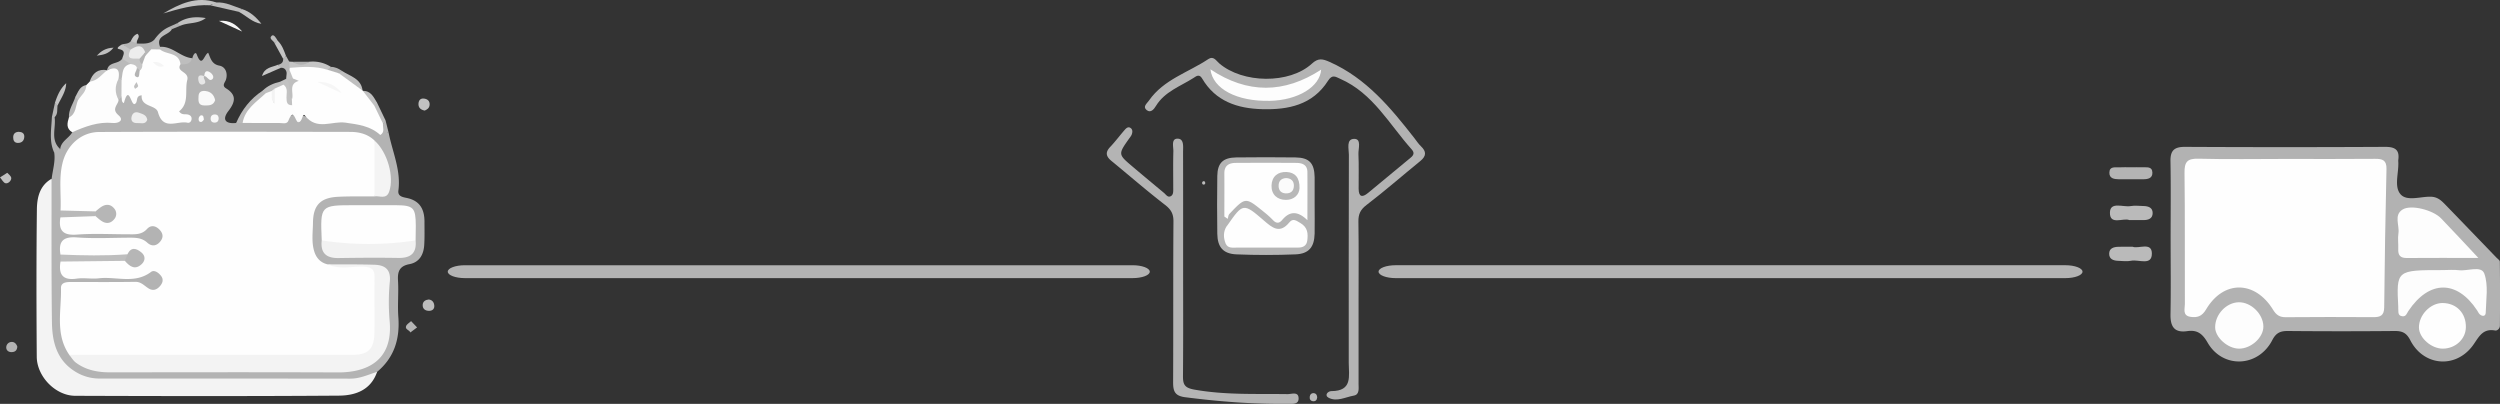 <svg id="Layer_1" data-name="Layer 1" xmlns="http://www.w3.org/2000/svg" viewBox="0 0 2557.01 413.11"><rect x="0" y="0" width="2557.01" height="413.11" fill="#333333" stroke="none"/><defs><style>.cls-1{fill:#bdbdbd;}.cls-2{fill:#b2b2b2;}.cls-3{fill:#bababa;}.cls-4{fill:#b4b4b4;}.cls-5{fill:#fefefe;}.cls-6{fill:#fdfdfd;}.cls-7{fill:#b3b3b3;}.cls-8{fill:#f3f3f3;}.cls-9{fill:#c1c1c1;}.cls-10{fill:#c6c6c6;}.cls-11{fill:#bebebe;}.cls-12{fill:#c5c5c5;}.cls-13{fill:#b6b6b6;}.cls-14{fill:#c3c3c3;}.cls-15{fill:silver;}.cls-16{fill:#b9b9b9;}.cls-17{fill:#bfbfbf;}.cls-18{fill:#c2c2c2;}.cls-19{fill:#bcbcbc;}.cls-20{fill:#f6f6f6;}.cls-21{fill:#c4c4c4;}.cls-22{fill:#b8b8b8;}.cls-23{fill:#b5b5b5;}.cls-24{fill:#f2f2f2;}.cls-25{fill:#f4f4f4;}.cls-26{fill:#f9f9f9;}.cls-27{fill:#ededed;}.cls-28{fill:#f8f8f8;}.cls-29{fill:#e7e7e7;}.cls-30{fill:#f5f5f5;}.cls-31{fill:#fbfbfb;}</style></defs><path class="cls-1" d="M1506.65,492.7c-1.12,0-1.75-.5-1.79-1.55a1.71,1.71,0,0,1,1.45-1.94c1-.12,1.58.64,1.68,1.62A1.57,1.57,0,0,1,1506.65,492.7Z" transform="translate(-275.29 -303.89)"/><path class="cls-2" d="M2495.41,547.76c0-26.34.33-52.69-.15-79-.2-11,3.9-14.71,14.9-14.65q102.24.54,204.48,0c10.19-.05,15.15,2.84,13.62,13.49a7.42,7.42,0,0,0,0,1.49c.72,11.32-4.54,25.26,2.15,33.3,6.52,7.84,20.6,2.35,31.32,2.71,7,.23,10.85,4.21,15,8.47q25.92,26.76,51.74,53.61c1.35,1.4,3.65,2.92,3.67,4.41q.36,32.75.06,65.5c0,2.6-2.58,5.27-4.87,4.85-14.13-2.63-17.42,8.73-24.05,16.93-18,22.28-49.57,18.83-62.74-7-3.87-7.58-8.26-9.5-16.06-9.43q-54.48.51-108.95,0c-7.76-.07-12.23,1.75-16.14,9.34-14.36,27.87-50.68,29.42-66.18,2.49-5.32-9.25-10.72-13.16-20.76-11.7-13.43,1.95-17.4-4.83-17.16-17.28C2495.76,599.47,2495.41,573.61,2495.41,547.76Z" transform="translate(-275.29 -303.89)"/><path class="cls-3" d="M2453.16,529c-6-2.67-20.24,5.81-19.82-7.89.34-11.31,13.57-5.12,21.08-6.42,4.31-.75,8.87-.17,13.31-.07,4.84.11,9.33,1.55,9.31,7.19s-4.32,7.18-9.28,7.19Z" transform="translate(-275.29 -303.89)"/><path class="cls-3" d="M2456.57,556.28c5.89,2.39,19.38-5.18,19.65,6.57.32,13.43-13.56,6.1-21.18,7.73-4.24.9-8.84.22-13.27.08-4.83-.15-9.26-1.65-9.22-7.29s4.67-6.91,9.4-7.06C2446.38,556.17,2450.82,556.28,2456.57,556.28Z" transform="translate(-275.29 -303.89)"/><path class="cls-4" d="M2454.72,475c4,0,7.92-.17,11.86,0,4.18.23,9.94-1.25,10.19,5.36.22,5.9-4.57,6.85-9.35,6.87-8.41,0-16.81.08-25.21,0-4.68-.07-9.6-.88-9.45-6.84.17-6.74,6-5.1,10.1-5.35C2446.8,474.79,2450.77,475,2454.72,475Z" transform="translate(-275.29 -303.89)"/><path class="cls-5" d="M2613.32,466.45c30.37,0,60.74.17,91.11-.11,7.74-.07,12,1.36,11.76,10.52q-1.62,70.78-2.34,141.59c-.09,8.27-4.06,9.88-11.13,9.83-29.87-.18-59.75-.22-89.62.05-6.27,0-9.6-2.23-12.88-7.59-18.54-30.22-50.83-30.45-68.6-.28-4.13,7-9,8.54-15.85,7.5-8.47-1.29-5.76-8.17-5.78-13-.2-44.77.22-89.54-.36-134.31-.14-10.93,2.61-14.74,14.07-14.44C2553.56,467,2583.44,466.45,2613.32,466.45Z" transform="translate(-275.29 -303.89)"/><path class="cls-6" d="M2810.17,567.7c-27,0-50.17-.11-73.3.07-6.43.05-8.9-2.71-8.64-8.9.23-5.43-.64-11,.18-16.3,1.28-8.22-5-18.62,4.28-24.39,8.61-5.36,31.24.58,39.3,9C2784,539.57,2795.64,552.24,2810.17,567.7Z" transform="translate(-275.29 -303.89)"/><path class="cls-6" d="M2773.88,580.14c5.47,0,11-.55,16.41.12,9,1.14,22.94-5.12,26,3.58,4.26,11.94,1.73,26.43,1.41,39.81-.1,4-3.52,4.19-6.32,1.53-1-1-1.59-2.48-2.4-3.71-20.75-31.48-49.11-31.27-70.43.55-1.6,2.38-2.27,5.85-6.18,5.34-5.17-.68-3.7-4.94-4.14-8.13-.06-.49,0-1,0-1.49C2726.32,580.14,2726.32,580.14,2773.88,580.14Z" transform="translate(-275.29 -303.89)"/><path class="cls-6" d="M2565.41,660.49c-11.57,0-24.41-11.48-24.46-21.82-.06-13.16,11.33-25.3,24-25.62,12.53-.31,25.05,11.8,25.33,24.51C2590.58,648.84,2577.89,660.52,2565.41,660.49Z" transform="translate(-275.29 -303.89)"/><path class="cls-5" d="M2773.69,613.82c14.21.17,24,10.42,23.71,24.89-.22,12-10.53,21.6-23.4,21.78-11.68.17-24.38-10.87-24.59-21.39C2749.15,626.14,2761.13,613.67,2773.69,613.82Z" transform="translate(-275.29 -303.89)"/><path class="cls-7" d="M672.67,439c3.77,19.85,12.9,38.76,10.09,59.8-.83,6.23,5,6.77,9.16,7.69,13.11,2.93,17.53,11.86,17.53,24.1,0,8,.23,16-.26,23.9-.61,9.75-4.87,17.68-15.16,19.59-10.12,1.89-12.23,7.53-11.66,16.83.75,12.4-.57,24.94.35,37.32,1.66,22.31-4.16,41.29-21.7,56-7.47,8.65-17.37,11.23-28.28,11.26-85,.24-170,.47-255-.13-26.24-.18-42.81-13.87-50.44-39.05a91.68,91.68,0,0,1-4.09-26.57c-.1-41,0-82,0-122.93,0-7.09.61-14,4.91-20,1-9,4-17.76,2.61-27,1.27-2.52,4.65-1.38,6.15-3.53.89-8,8.86-10.95,12.34-17.1,7.76-10,19.1-11.83,30.53-12.93,7.13-.68,14.87.62,10.13-11.1-1.51-3.75,2.22-7.33,4.54-10.56a7,7,0,0,1,4.86-2.7c14-5.82,26.36-2.13,40.05,14.84,6.26,7.77,12.51,10.46,23.11,8.34-5.18-3.21-7.1-7-4.6-12.21,6.16-12.86,7.09-25.57-1.43-38-1.58-2.3-.19-4.74,1.82-6.55,4-3.45,10.14-.56,13.81-4.85.46-2.82,3.13-7.54,4.48-3.94,5.52,14.75,7.46.09,11.72-1.66,2.49,5.67,3.53,11.7,11.45,13.16,5.95,1.09,8.86,7.35,6.72,14.31-.89,2.91-4.6,6,.12,8.95,10.87,6.7,9.52,13.84,2.37,23.14-6.93,9-2.73,13.43,8,12.23a36.28,36.28,0,0,1,6.39-3,290.14,290.14,0,0,0,57-6.17c26.86,11,58.71-3.12,83.87,16.46C665.84,442.08,669.44,439.81,672.67,439Z" transform="translate(-275.29 -303.89)"/><path class="cls-8" d="M328,486.77c.07,48.9-.24,97.81.41,146.7.27,19.87,4.74,38.59,23.62,50.36a46.55,46.55,0,0,0,25.44,7.23q128.12-.06,256.21.1c9.9,0,18.35-4.13,27.32-6.95-6.36,18.67-22.17,24.22-39,24.34-89.94.65-179.88.5-269.82.17-20.08-.08-39.16-19.71-39.3-39.92-.35-50.42-.45-100.86.14-151.27C313.23,505.67,316,493.59,328,486.77Z" transform="translate(-275.29 -303.89)"/><path class="cls-6" d="M396.61,406.09c-.37,5.1-7.93,9-.06,15.72,6,5.17,0,8.43-5.93,7.86-14.95-1.44-28.29,3.63-41.49,9.5-6.4-3.88-5.11-9.46-3.34-15.14,3.6-5.65,5-12.24,8-18.17,2-5.84,6.33-10.12,9.79-15l3.51-3.53c5.35-4.87,10.66-9.81,18-11.67l-.2.13c12.37-6.82,13.25-6.39,14.95,7.4C398.39,390.78,396.5,398.29,396.61,406.09Z" transform="translate(-275.29 -303.89)"/><path class="cls-9" d="M490.24,309.29c-16.7-1.05-32.31,3.83-48,8.34,16.83-9.84,34-18.1,54.35-11.2C495.16,308.94,492,307.53,490.24,309.29Z" transform="translate(-275.29 -303.89)"/><path class="cls-10" d="M400.27,363.87c1.09-3.93,4.28-8.22-3.25-9.77-2.29-.48-2-1.8,3.23-4.92,3.34,1.8,8,1.32,9.95,5.57,1.4,4,4.77,5.89,8.13,7.85a15,15,0,0,1,4.23,6.85c.48,2.84.12,5.36-2.64,7-2.05.42-3.8-.36-5.48-1.38-2.1-1.28-4.23-2.56-6.41-3.74C404.83,369.47,401.49,367.77,400.27,363.87Z" transform="translate(-275.29 -303.89)"/><path class="cls-11" d="M472,363.45c-2.05,5.95-6.84,6.56-12.12,6.2-6.05-6.37-15.56-7.47-21.45-14.09a3.61,3.61,0,0,1,.59-3.74C451.68,350.85,459.94,362.46,472,363.45Z" transform="translate(-275.29 -303.89)"/><path class="cls-3" d="M523.39,429.61l-6.54,0c5.88-13.59,14.61-24.84,27.09-33,2.88-1.5,3.65.34,4.14,2.61C541.8,410.94,530.69,418.72,523.39,429.61Z" transform="translate(-275.29 -303.89)"/><path class="cls-12" d="M571.11,366.89l3.35.18A27,27,0,0,0,592,367a34,34,0,0,1,21.74,5.3,6.41,6.41,0,0,1-5.23,4.95c-12.41-1.12-25.22,2-37.24-3.45C569.39,371.53,569.18,369.23,571.11,366.89Z" transform="translate(-275.29 -303.89)"/><path class="cls-3" d="M400.27,363.87l8.6,5.46c-2.6,5.45-4.79,11.12-8.58,15.92a4.07,4.07,0,0,1-3.84-.58c1.91-10.51-2.27-13.06-11.61-8.87C386.1,366.81,396.64,369.8,400.27,363.87Z" transform="translate(-275.29 -303.89)"/><path class="cls-13" d="M408.81,354.64l-8.57-5.46c3.16-.63,6.65-.36,8.95-3.31,3.25-1.95,4.28,1.57,6.33,2.57,6,0,12.15.86,17.23-3.56,3.09,3.36,1.41,6.7,0,10.05-2,2.93-3.94,6-7.94,6.56a9.65,9.65,0,0,1-3.39-2.24C418.1,355.26,413.23,355.57,408.81,354.64Z" transform="translate(-275.29 -303.89)"/><path class="cls-7" d="M336.79,456.28c-1,2.94-3.5,3.4-6.15,3.53-5.34-11.72-2.76-23.95-2.29-36a1.74,1.74,0,0,1,2.8,0C332.77,434.67,326.48,446.92,336.79,456.28Z" transform="translate(-275.29 -303.89)"/><path class="cls-14" d="M294.38,438.71c3.31.11,5.87,1.33,5.76,5.06-.13,4-2.59,6.36-6.56,6.31-3.65,0-4.91-2.68-4.8-6C288.9,440.6,290.93,438.88,294.38,438.71Z" transform="translate(-275.29 -303.89)"/><path class="cls-14" d="M522.9,313.19c8.32,2.63,14.39,8.26,19.75,15.05-9.2-1.24-15.35-8.2-23-12.23C520,314.2,521.75,314.05,522.9,313.19Z" transform="translate(-275.29 -303.89)"/><path class="cls-15" d="M456.78,327.54c8.54-5.88,17.9-7,29-5.19-8.34,6.45-18,4.27-26,7.89A4.78,4.78,0,0,1,456.78,327.54Z" transform="translate(-275.29 -303.89)"/><path class="cls-16" d="M430,354.31q1.4-4.71,2.8-9.42c4.1-5.72,8.9-10.63,15.5-13.47a3.55,3.55,0,0,1,2.78,2.3c-3.24,6.55-16.89,6.18-12.06,18.1v2.63C435.92,357.22,432.91,357.25,430,354.31Z" transform="translate(-275.29 -303.89)"/><path class="cls-17" d="M625,376.38c8.33,5.5,19.85,7.72,21.18,20.46l-2,.58c-8.81-3.9-16.89-8.78-22.71-16.74C621.29,378.16,622.71,376.92,625,376.38Z" transform="translate(-275.29 -303.89)"/><path class="cls-1" d="M713.84,610.2c3.51.44,5.26,2.76,5.62,6,.4,3.65-1.87,5.59-5.28,5.63-4,0-6.85-2.11-6.56-6.31C707.86,612.16,710.52,610.52,713.84,610.2Z" transform="translate(-275.29 -303.89)"/><path class="cls-18" d="M709.69,417c-4.42-.86-6.31-3.13-6.39-6.39s1.4-6.17,5.09-5.95,6.74,2.2,6.31,6.67C714.36,414.77,711.73,416.07,709.69,417Z" transform="translate(-275.29 -303.89)"/><path class="cls-19" d="M522.9,313.19,519.63,316l-29.4-6.71,6.33-2.87C506.08,305.82,514.29,310.3,522.9,313.19Z" transform="translate(-275.29 -303.89)"/><path class="cls-14" d="M331.49,409c2.46-7.42,5.42-14.55,11.5-20-.23,8.79-5.46,15.57-8.89,23A5,5,0,0,1,331.49,409Z" transform="translate(-275.29 -303.89)"/><path class="cls-18" d="M561.75,387.49l6.2-2.95,2.13.78c6.44,5.82,4.11,14.17,6.17,21.26,0,2.38-.54,4.53-2.51,6.09-13.77-.36-7-12.56-10.84-18.67A20.32,20.32,0,0,1,561.75,387.49Z" transform="translate(-275.29 -303.89)"/><path class="cls-20" d="M523,336.17l-23.76-10.9C511,324.08,517.23,329.66,523,336.17Z" transform="translate(-275.29 -303.89)"/><path class="cls-10" d="M562.67,373.18l-19.41,8.47c2.71-9.15,10.23-8.87,16.12-11.48C560.54,371.1,562.39,371.28,562.67,373.18Z" transform="translate(-275.29 -303.89)"/><path class="cls-21" d="M385,375.67c-5.75,4.26-9.89,11-18,11.67C370,378.68,375.41,374,385,375.67Z" transform="translate(-275.29 -303.89)"/><path class="cls-7" d="M293,658.45c-.37,4.34-2.78,5.6-6.11,5.58-2.83,0-5-1.71-5.19-4.31a5.58,5.58,0,0,1,5.28-6.08C290.27,653.4,292.19,655.9,293,658.45Z" transform="translate(-275.29 -303.89)"/><path class="cls-18" d="M282.7,480.61c.89,1.08,4,3.18,4.11,5.43.13,2.59-3.07,5.86-5.8,5.3-2.22-.46-3.84-3.88-5.72-6Z" transform="translate(-275.29 -303.89)"/><path class="cls-11" d="M660.91,408.87l8.72,18.18c-.8,2-1.75,3.83-4.43,3.41-6.69-4.31-7.89-11.19-8.59-18.31C657.2,410,658.17,408.25,660.91,408.87Z" transform="translate(-275.29 -303.89)"/><path class="cls-12" d="M559.27,345.49c4.42,4.27,6.43,9.86,8.47,15.44-.91,1.08-1.07,2.86-2.86,3.14q-4.26-7.72-8.5-15.46C557.18,347.41,557.43,345.72,559.27,345.49Z" transform="translate(-275.29 -303.89)"/><path class="cls-22" d="M355.16,406.08c-2.73,6.19-1.82,14.27-9.37,17.95-.53-7.86,4.38-14,6.56-21C355,402.5,356.62,402.87,355.16,406.08Z" transform="translate(-275.29 -303.89)"/><path class="cls-17" d="M561.75,387.49q1.69,1.51,3.4,3c-1.35,3-4.29,4.05-6.86,5.54q-2.32,1.38-4.62,2.79c-2.14,1-4.26,2.63-6.59.4l-3.14-2.62C548.91,391.7,555,389,561.75,387.49Z" transform="translate(-275.29 -303.89)"/><path class="cls-22" d="M564.88,364.07l2.87-3.15,3.36,6c.14,2.14.29,4.27.43,6.41a4.06,4.06,0,0,1,1,3.29c-.81,1.74-1.83,3.05-4,2-.61-3.24-2.12-5.51-5.85-5.39l-3.28-3C562.7,369.48,565.14,368,564.88,364.07Z" transform="translate(-275.29 -303.89)"/><path class="cls-15" d="M374.26,360.81c4.43-4.59,9-7.89,17.16-8.18C385.93,359.69,379.74,360,374.26,360.81Z" transform="translate(-275.29 -303.89)"/><path class="cls-21" d="M355.16,406.08c-.94-1-1.88-2.05-2.81-3.08,2.83-4.88,4.36-11,11.22-12.13C363.59,397.5,358.54,401.33,355.16,406.08Z" transform="translate(-275.29 -303.89)"/><path class="cls-9" d="M660.91,408.87l-2.74,3.18c-7.94-2.06-12.17-7-11.87-15.38l-.15.17C654.61,396.51,657.37,403.17,660.91,408.87Z" transform="translate(-275.29 -303.89)"/><path class="cls-23" d="M701.89,638.77,695,643.94c-1-2.58-5.64-3.1-4.38-6.47.76-2.07,3.37-3.44,5.15-5.13Z" transform="translate(-275.29 -303.89)"/><path class="cls-4" d="M667,430.22l2.64-3.18q1.51,6,3,12c-3.26-.3-1.47,13.8-8.43,3C666.74,438.42,662.52,433.31,667,430.22Z" transform="translate(-275.29 -303.89)"/><path class="cls-23" d="M625,376.38l-3,2.48c-5.24,3.19-8.75.82-11.63-3.61l3.36-2.95C618,372.29,621.56,374.05,625,376.38Z" transform="translate(-275.29 -303.89)"/><path class="cls-13" d="M331.49,409c.87,1,1.73,2,2.6,3-.52,4,.63,8.48-2.94,11.74-.94,0-1.87,0-2.8,0Q329.92,416.4,331.49,409Z" transform="translate(-275.29 -303.89)"/><path class="cls-10" d="M415.52,348.44l-6.33-2.57c1.33-3.14,3-6,6.66-7.45C419.81,341.89,413.71,345.13,415.52,348.44Z" transform="translate(-275.29 -303.89)"/><path class="cls-2" d="M451,333.72l-2.78-2.3,8.53-3.88,3,2.7Z" transform="translate(-275.29 -303.89)"/><path class="cls-2" d="M592,367c-5.82,4.13-11.66,4.07-17.51.07Z" transform="translate(-275.29 -303.89)"/><path class="cls-18" d="M568.51,378.56l2.87-3.19c6.13,1.16,5.27,5.08,3.69,9.29-2.21,1.92-4.47,1.7-6.77.17l-.35-.29C568.14,382.54,568.32,380.55,568.51,378.56Z" transform="translate(-275.29 -303.89)"/><path class="cls-1" d="M559.27,345.49l-2.89,3.12c-.66-3-6.91-4.94-3.1-8.22C555.36,338.6,557.83,342.93,559.27,345.49Z" transform="translate(-275.29 -303.89)"/><path class="cls-5" d="M337.15,564.26c-2.26-13.38,2.51-18.61,16.8-17.54,17.38,1.32,34.92.38,52.4.28,7,0,13.74-.27,19.58,5.1,4.11,3.78,9,3.88,13.11-1,3.5-4.15,3.2-8.19-.31-12-4-4.38-9-5.44-13.06-1-5.57,6.1-12.38,5.43-19.33,5.42-17.48,0-35-1-52.4.31-14.34,1.1-19-4.27-16.88-17.56,10-6.88,21.19-2,31.71-3.39,5-.45,9.24,2.55,14,3.39,2.54.45,5.23-.24,5.33-3.3s-2.49-4-5.08-3.63c-4.77.63-9,3.79-14,3.4-10.59-1.5-21.89,3.67-31.81-3.54.83-16.42-2-33,2.2-49.26,4.56-17.78,19-31,37.45-31.05,85.6-.39,171.21-.25,256.81-.09,9,0,17.82,2.2,24.72,8.88,6.8,19,7.85,38-.06,57.07-12.51.11-25-.22-37.53.43-17.79.92-25.22,8.67-25.4,26.53-.11,9.93-1.72,20.06,1.46,29.79,2.15,6.56,6.54,11.15,13.54,12.79,12.87,2.35,25.87,1.09,38.79.89,9-.13,13.1,3.79,13.45,12,.87,20.44,1.66,40.94-.39,61.31-1.48,14.67-9.88,21.72-25,22.83-11.45.85-23,.34-34.44.34q-115.36,0-230.71,0c-9,0-18.1.71-26-4.9-14.63-21.25-7.88-45.23-8.44-68.2-.15-5.84,5.48-6.24,10.12-6.25,22,0,43.93.19,65.88-.16,6.41-.1,9.63,4.57,14.29,7.12,4.13,2.27,7.75.81,10.7-2.44s4.27-7,1.34-10.78c-2.54-3.33-6.95-6.48-10.27-4-16.71,12.6-35.65,4.39-53.41,6.49-7.39.87-15.08-.73-22.42.32C339.4,591,335,584.64,337.18,571.43c7.17-6.47,15.89-3.09,23.9-3.46,12.2-.55,24.45-.2,36.65-.1,4-.24,7.68,1.27,11.31,2.89,2.31,1,4.78,1.57,6.84-.5a3,3,0,0,0,.22-4c-1.8-2.26-4.29-2.09-6.72-1.2-2.77,1-5.36,2.57-8.46,2.63-16.23.29-32.41.18-48.6.08C347.08,567.7,341.37,569,337.15,564.26Z" transform="translate(-275.29 -303.89)"/><path class="cls-8" d="M346.05,666.78q144.52,0,289.05.07c16.58,0,22.79-5.72,23.1-22,.35-19-.21-37.92.21-56.86.19-8.5-3.1-11-11.37-11.32-12.24-.44-24.81,3.09-36.71-2.39,16,.1,32-.12,48,.4,10.83.35,16.94,4.77,15.65,17.55a219.71,219.71,0,0,0-.12,40.47c3.42,40.3-23.49,52.24-53.12,52.11-77.59-.34-155.17-.16-232.76-.08-12.79,0-24.86-2.25-35.25-10.08C350.06,672.61,348.26,669.43,346.05,666.78Z" transform="translate(-275.29 -303.89)"/><path class="cls-5" d="M575,384.29q-1.79-4.47-3.59-8.92c.06-.7.11-1.39.15-2.08,13-1.07,26.05-2.07,38.81,2l11.63,3.6,24.33,17.81,11.87,15.38L667,430.22c-.44,4,2.3,8.79-2.75,11.75-10.14-9.28-22.63-10.78-35.7-12.64-13.61-1.94-29.19,8.34-41.22-7.08-3-3.85-2.28,6.84-7.15,6.6,1.37-7-10.23-9.41-6.11-17.36-.08-2-.16-3.95-.25-5.93C571.17,398.3,573.05,391.29,575,384.29Z" transform="translate(-275.29 -303.89)"/><path class="cls-5" d="M604.37,549.77c-1.55-36-1.55-36,33.71-36,14,0,28-.07,42,0,18.14.11,20.39,2.44,20.5,21,0,5-.13,10-.2,15-4.85,6-11.59,7.38-18.79,7.48q-29.22.42-58.45,0C615.93,557.19,609.14,556,604.37,549.77Z" transform="translate(-275.29 -303.89)"/><path class="cls-5" d="M430,354.31l9,.14c6.53,5.66,19.36,2.66,20.86,15.2-4.85,8.09,9.23,7.13,6.95,16.12-2.73,10.83,2.35,23.52-8.35,32,2.65,4,5.95,2.64,8.67,3.19s4.47,2.14,4.08,5.06c-.29,2.18-2.06,3.89-4.09,3.41-10.35-2.43-24.93,8.68-30.24-10.74-2.13-7.8-17.69-5.09-16.68-17.26-7,.33-3.14,7.31-7.27,8.87-3.71,1.23-5.81-20.56-10.92-.9-2.88-1.34-1.78-4.21-2.47-6.4-3.54-6.12-3.46-12.21.15-18.27,1.23-6.22.48-13.63,9.21-15.36,2.5.5,5.15.75,6.36,3.55,1.66.41-.54,4.47,3,3.13,2.16-1.62,2.75-3.86,2.57-6.42a7.5,7.5,0,0,1,3.24-8.76Z" transform="translate(-275.29 -303.89)"/><path class="cls-24" d="M604.37,549.77a316.45,316.45,0,0,0,96,0c1.23,12.83-4.75,18.14-17.46,17.93-20.42-.35-40.86-.18-61.28.12C609,568.05,602.86,562.7,604.37,549.77Z" transform="translate(-275.29 -303.89)"/><path class="cls-6" d="M574.06,411.49c1.05,6.14,8.35,10.08,6.11,17.37-3.2-1.07-4.38-15.67-10-1.35-1.47,3.73-6.21,2.14-9.5,2.17-12.42.12-24.84,0-37.25-.07,2.51-14.32,14.26-21.44,23.69-30.37l6.07-2.36c3.31,3.58-.54,8.87,2.42,12-1.1-4.55-2.12-9.5.72-14.4l8.86-4c5,3.47,3,8.66,3.13,13.23C568.43,407.82,568.43,411.65,574.06,411.49Z" transform="translate(-275.29 -303.89)"/><path class="cls-25" d="M658.26,504.73l.06-57.07c13.12,11.49,20.47,37,15,52.29C670.43,508.18,663.53,503.88,658.26,504.73Z" transform="translate(-275.29 -303.89)"/><path class="cls-11" d="M337.15,564.26c22.81.92,45.62,1.42,68.42-.3,2.28,3.45.26,5.25-2.58,6.73l-65.81.73Z" transform="translate(-275.29 -303.89)"/><path class="cls-26" d="M495.35,406.34c-1.86,5.68-6.53,5.44-11,5.42-6.79,0-6.17-5-6-9.48s3.13-5.78,7.1-5.3C491.1,397.65,494.2,401,495.35,406.34Z" transform="translate(-275.29 -303.89)"/><path class="cls-16" d="M337.14,519.18l35.79.92c1.69,1.61,1.54,3.22,0,4.84l-35.89,1.31C337.09,523.89,337.11,521.54,337.14,519.18Z" transform="translate(-275.29 -303.89)"/><path class="cls-27" d="M425.92,426.46c-1.91,5.07-6.43,3.11-10,3.31-4,.23-7-1.58-6.13-6.08.76-3.9,3.46-6,7.66-4.49C421.06,420.51,425.22,421.37,425.92,426.46Z" transform="translate(-275.29 -303.89)"/><path class="cls-18" d="M399.66,384.69,399.51,403l-2.9,3.13c-3.94-7.11-3.91-14.25-.16-21.42Z" transform="translate(-275.29 -303.89)"/><path class="cls-28" d="M495.63,421c2.51.23,3.38,2.08,3.3,4.12-.1,2.88-1.74,4.49-4.86,4.13-2.49-.29-3.44-2.09-3.37-4.13C490.81,422.24,492.56,420.7,495.63,421Z" transform="translate(-275.29 -303.89)"/><path class="cls-29" d="M484,381.64c-1.76,2.73,4.45,6.7-1.07,8.56-2.83.94-4.32-1.47-4.76-4.2-.88-5.41,1.9-5.69,5.93-4.26Z" transform="translate(-275.29 -303.89)"/><path class="cls-28" d="M484.13,381.74c.43-4,1.66-6.8,6.2-3.71,2.62,1.78,4.39,5.21,1.87,7.11-3.3,2.5-4.81-3.55-8.17-3.5Z" transform="translate(-275.29 -303.89)"/><path class="cls-5" d="M483.8,426.32c-.74.69-1.62,2.2-2.61,2.29-2.69.22-3-2.08-2.65-3.93.19-1.09,1.45-2.73,2.36-2.82C483.6,421.59,483.5,423.91,483.8,426.32Z" transform="translate(-275.29 -303.89)"/><path class="cls-27" d="M408.81,354.64c5.81-3.58,11.51-6.52,15,2.71-2.43,1.75.09,7.83-5.78,6.56C412.53,363.26,403.19,366.4,408.81,354.64Z" transform="translate(-275.29 -303.89)"/><path class="cls-4" d="M418.2,376c-.71,2.54.13,7.95-3,6.73-5-1.93.59-6.42.06-9.86Z" transform="translate(-275.29 -303.89)"/><path class="cls-4" d="M418.05,363.91q2.9-3.27,5.78-6.56l.18,3.48q-1.62,4.38-3.23,8.76C418.44,368.38,418,366.26,418.05,363.91Z" transform="translate(-275.29 -303.89)"/><path class="cls-17" d="M575,384.29a37.48,37.48,0,0,1,5.87,2.36c-11.08,3.22-4.63,12.76-7,18.91-5.32-6-.49-14.67-5.51-20.73Z" transform="translate(-275.29 -303.89)"/><path class="cls-8" d="M556.29,394.48v15.91c-4.76-5.26-2.43-9.62-3.14-13.51Z" transform="translate(-275.29 -303.89)"/><path class="cls-13" d="M373,524.94c0-1.61,0-3.23,0-4.84,1.94-1.54,3.78-3.26,5.85-4.6,4.83-3.12,9.59-2.92,13.28,1.68a8.29,8.29,0,0,1-.1,11c-3.77,4.56-8.46,4.81-13.24,1.49C376.68,528.27,374.87,526.53,373,524.94Z" transform="translate(-275.29 -303.89)"/><path class="cls-13" d="M403,570.69l2.59-6.72c3.83-7.91,9.2-6.14,14.36-1.87,4.17,3.45,4.11,8.21.44,11.76C413.5,580.53,407.94,576.48,403,570.69Z" transform="translate(-275.29 -303.89)"/><path class="cls-20" d="M624.81,399.23l-24.9-11.57C610.35,387.16,618.82,391.15,624.81,399.23Z" transform="translate(-275.29 -303.89)"/><path class="cls-30" d="M431.54,367.51c5.55-.87,8.24.86,11.67,3.91C438,373.49,435.21,370.83,431.54,367.51Z" transform="translate(-275.29 -303.89)"/><path class="cls-15" d="M414.92,387.83c.87,2.18,1.95,3.58,1.61,4.37-.47,1.1-2,1.74-3.09,2.57-.38-.87-1.21-1.86-1-2.6C412.69,391,413.64,389.94,414.92,387.83Z" transform="translate(-275.29 -303.89)"/><path class="cls-7" d="M1664.83,612.21q0,42.09,0,84.16c0,4.71,1.21,11.08-4.88,12.15-8.44,1.48-17.23,6.53-25.56,2.31-5-2.54-.93-6.91,2.56-6.91,22,0,17.84-15.6,17.83-28.86,0-71-.08-142,.14-213,0-5.93-3-16.19,5.56-16.14,7.55,0,4,10,4.21,15.59.55,11.81.11,23.66.21,35.5.07,8.28,3.62,9.18,9.62,4.23,14.49-12,29-24.06,43.5-36,3.26-2.68,4.24-5.09,1.07-8.63-22.86-25.48-39.42-57.28-72.94-72.06-5-2.21-8.21-4.89-12.6,2-15.69,24.71-40.71,29.77-67.47,29-25.16-.69-47.55-8-61.26-31.36-2.91-5-6-2.38-8.67-.65-13.51,8.65-29.51,13.92-38.55,28.69-1.94,3.18-5.24,7.58-9.41,4.33-4.51-3.53.14-6.78,2.28-9.86,15-21.57,40.22-28.69,60.75-42.41,5.21-3.48,7.93,1.65,11,4.32,24,20.79,72,21.42,94.89.36,6.53-6,10.94-4.93,18.21-1.7,37.49,16.68,62.4,46.95,86.7,78.05,2.16,2.75,4.07,5.78,6.59,8.15,5.81,5.47,5.57,10.09-.65,15.15-18.34,14.92-36.14,30.52-54.91,44.85-6.38,4.87-8.51,9.51-8.38,17.19C1665.11,557.86,1664.83,585,1664.83,612.21Z" transform="translate(-275.29 -303.89)"/><path class="cls-4" d="M1485.39,573.84c0,38.1.19,76.19-.14,114.29-.07,8.57,1.17,12.37,11.43,14.22,31.79,5.73,63.67,4.18,95.58,4.65,4.06.06,11.28-3,11.24,4.49,0,6.5-6.82,5.42-11.44,5.47-35,.38-69.82-2.32-104.57-6.79-10.87-1.4-12.37-6.44-12.33-15.57.27-54.73-.05-109.47.34-164.2.06-7.87-2.47-12.24-8.65-17-18.68-14.43-36.53-29.95-54.79-44.94-5.41-4.43-6.6-8.65-1.33-14.2,5.12-5.39,9.58-11.38,14.45-17,1.68-1.93,3.86-4.42,6.59-2.38,2.31,1.74,1.91,4.72.77,7.25a21.51,21.51,0,0,1-2.2,3.24c-11.51,16.3-11.54,16.34,3.15,28.78,10.68,9.05,21.46,18,32.22,26.95,2,1.63,3.72,4.71,6.46,3.71,3.36-1.22,3.12-4.87,3.12-8,0-12.7-.22-25.4.12-38.09.13-4.78-2.44-13.07,4.38-13s5.53,8.44,5.55,13.83C1485.44,497.65,1485.39,535.75,1485.39,573.84Z" transform="translate(-275.29 -303.89)"/><path class="cls-23" d="M1619.9,512.65c0,10.05.18,20.11,0,30.15-.31,13.81-5.87,20.7-19.56,21.26-20.09.83-40.25.82-60.33,0-13.74-.56-19.49-7.41-19.67-21.15-.25-19.66-.28-39.33,0-59,.2-13.37,5.85-18.83,19.52-19q30.17-.37,60.35,0c14.15.17,19.42,5.75,19.69,20.18C1620,494.3,1619.9,503.48,1619.9,512.65Z" transform="translate(-275.29 -303.89)"/><path class="cls-16" d="M1622.51,710.59c-.3,2.52-1.77,3.92-4.23,3.68s-3.68-2-3.42-4.46,1.81-4,4.18-3.79S1622.57,708.15,1622.51,710.59Z" transform="translate(-275.29 -303.89)"/><path class="cls-6" d="M1513.32,374.8c37.79,25.21,75.55,24.89,113.24.31-1.14,17.42-23.55,31.28-52.39,31.92C1540.26,407.79,1515.77,394.82,1513.32,374.8Z" transform="translate(-275.29 -303.89)"/><path class="cls-5" d="M1612.51,529.11c-10.47-10.17-18.55-8.9-25.79-.26-3.27,3.91-6.23,3.61-9.65-.06a94.81,94.81,0,0,0-9.75-8.69c-18.13-14.71-18.18-14.72-34.63,2.64-1.1,1.15-1.15,3.3-1.68,5l-3.45-2.4c0-14.67.11-29.34,0-44-.08-8.07,4.63-10.79,11.63-10.83q30.8-.18,61.59,0c6.09,0,11.64,1.64,11.72,9.26C1612.62,495.24,1612.51,510.74,1612.51,529.11Z" transform="translate(-275.29 -303.89)"/><path class="cls-5" d="M1570.29,557.12c-9.61,0-19.22.09-28.82,0-4.67-.07-10.48,1.29-12.67-4.32s-2.57-11.91,1.13-17.54c.23-.36.57-.66.82-1,15.77-22.61,16.27-23,37.18-4.86,8.79,7.6,16.31,13.9,26.1,1.95,3.81-4.65,7.16-1.74,11.23.61,7.53,4.35,8.06,10.75,7.1,18-.71,5.36-4.41,7.14-9.31,7.15-10.92,0-21.84,0-32.76,0Z" transform="translate(-275.29 -303.89)"/><path class="cls-22" d="M1604.44,496.49c-.38,6.76-5.8,11.86-13.92,11.86-8.72,0-15-5.41-14.71-14.72s6.55-14.27,15.5-13.81C1599.69,480.26,1604.73,485.32,1604.44,496.49Z" transform="translate(-275.29 -303.89)"/><path class="cls-31" d="M1590.78,486c4.93.28,8,2.84,7.9,8s-3.12,7.86-8.28,7.68c-4.54-.15-7.16-2.71-7.33-7.27C1582.88,489.28,1585.4,486.36,1590.78,486Z" transform="translate(-275.29 -303.89)"/><path class="cls-7" d="M1433.78,588.35h-683c-9.68,0-17.52-3-17.52-6.59h0c0-3.64,7.84-6.59,17.52-6.59h683c9.67,0,17.51,3,17.51,6.59h0C1451.29,585.4,1443.45,588.35,1433.78,588.35Z" transform="translate(-275.29 -303.89)"/><path class="cls-7" d="M2387.73,588.36H1702.86c-9.7,0-17.57-3-17.57-6.61h0c0-3.65,7.87-6.6,17.57-6.6h684.87c9.7,0,17.56,3,17.56,6.6h0C2405.29,585.4,2397.43,588.36,2387.73,588.36Z" transform="translate(-275.29 -303.89)"/></svg>